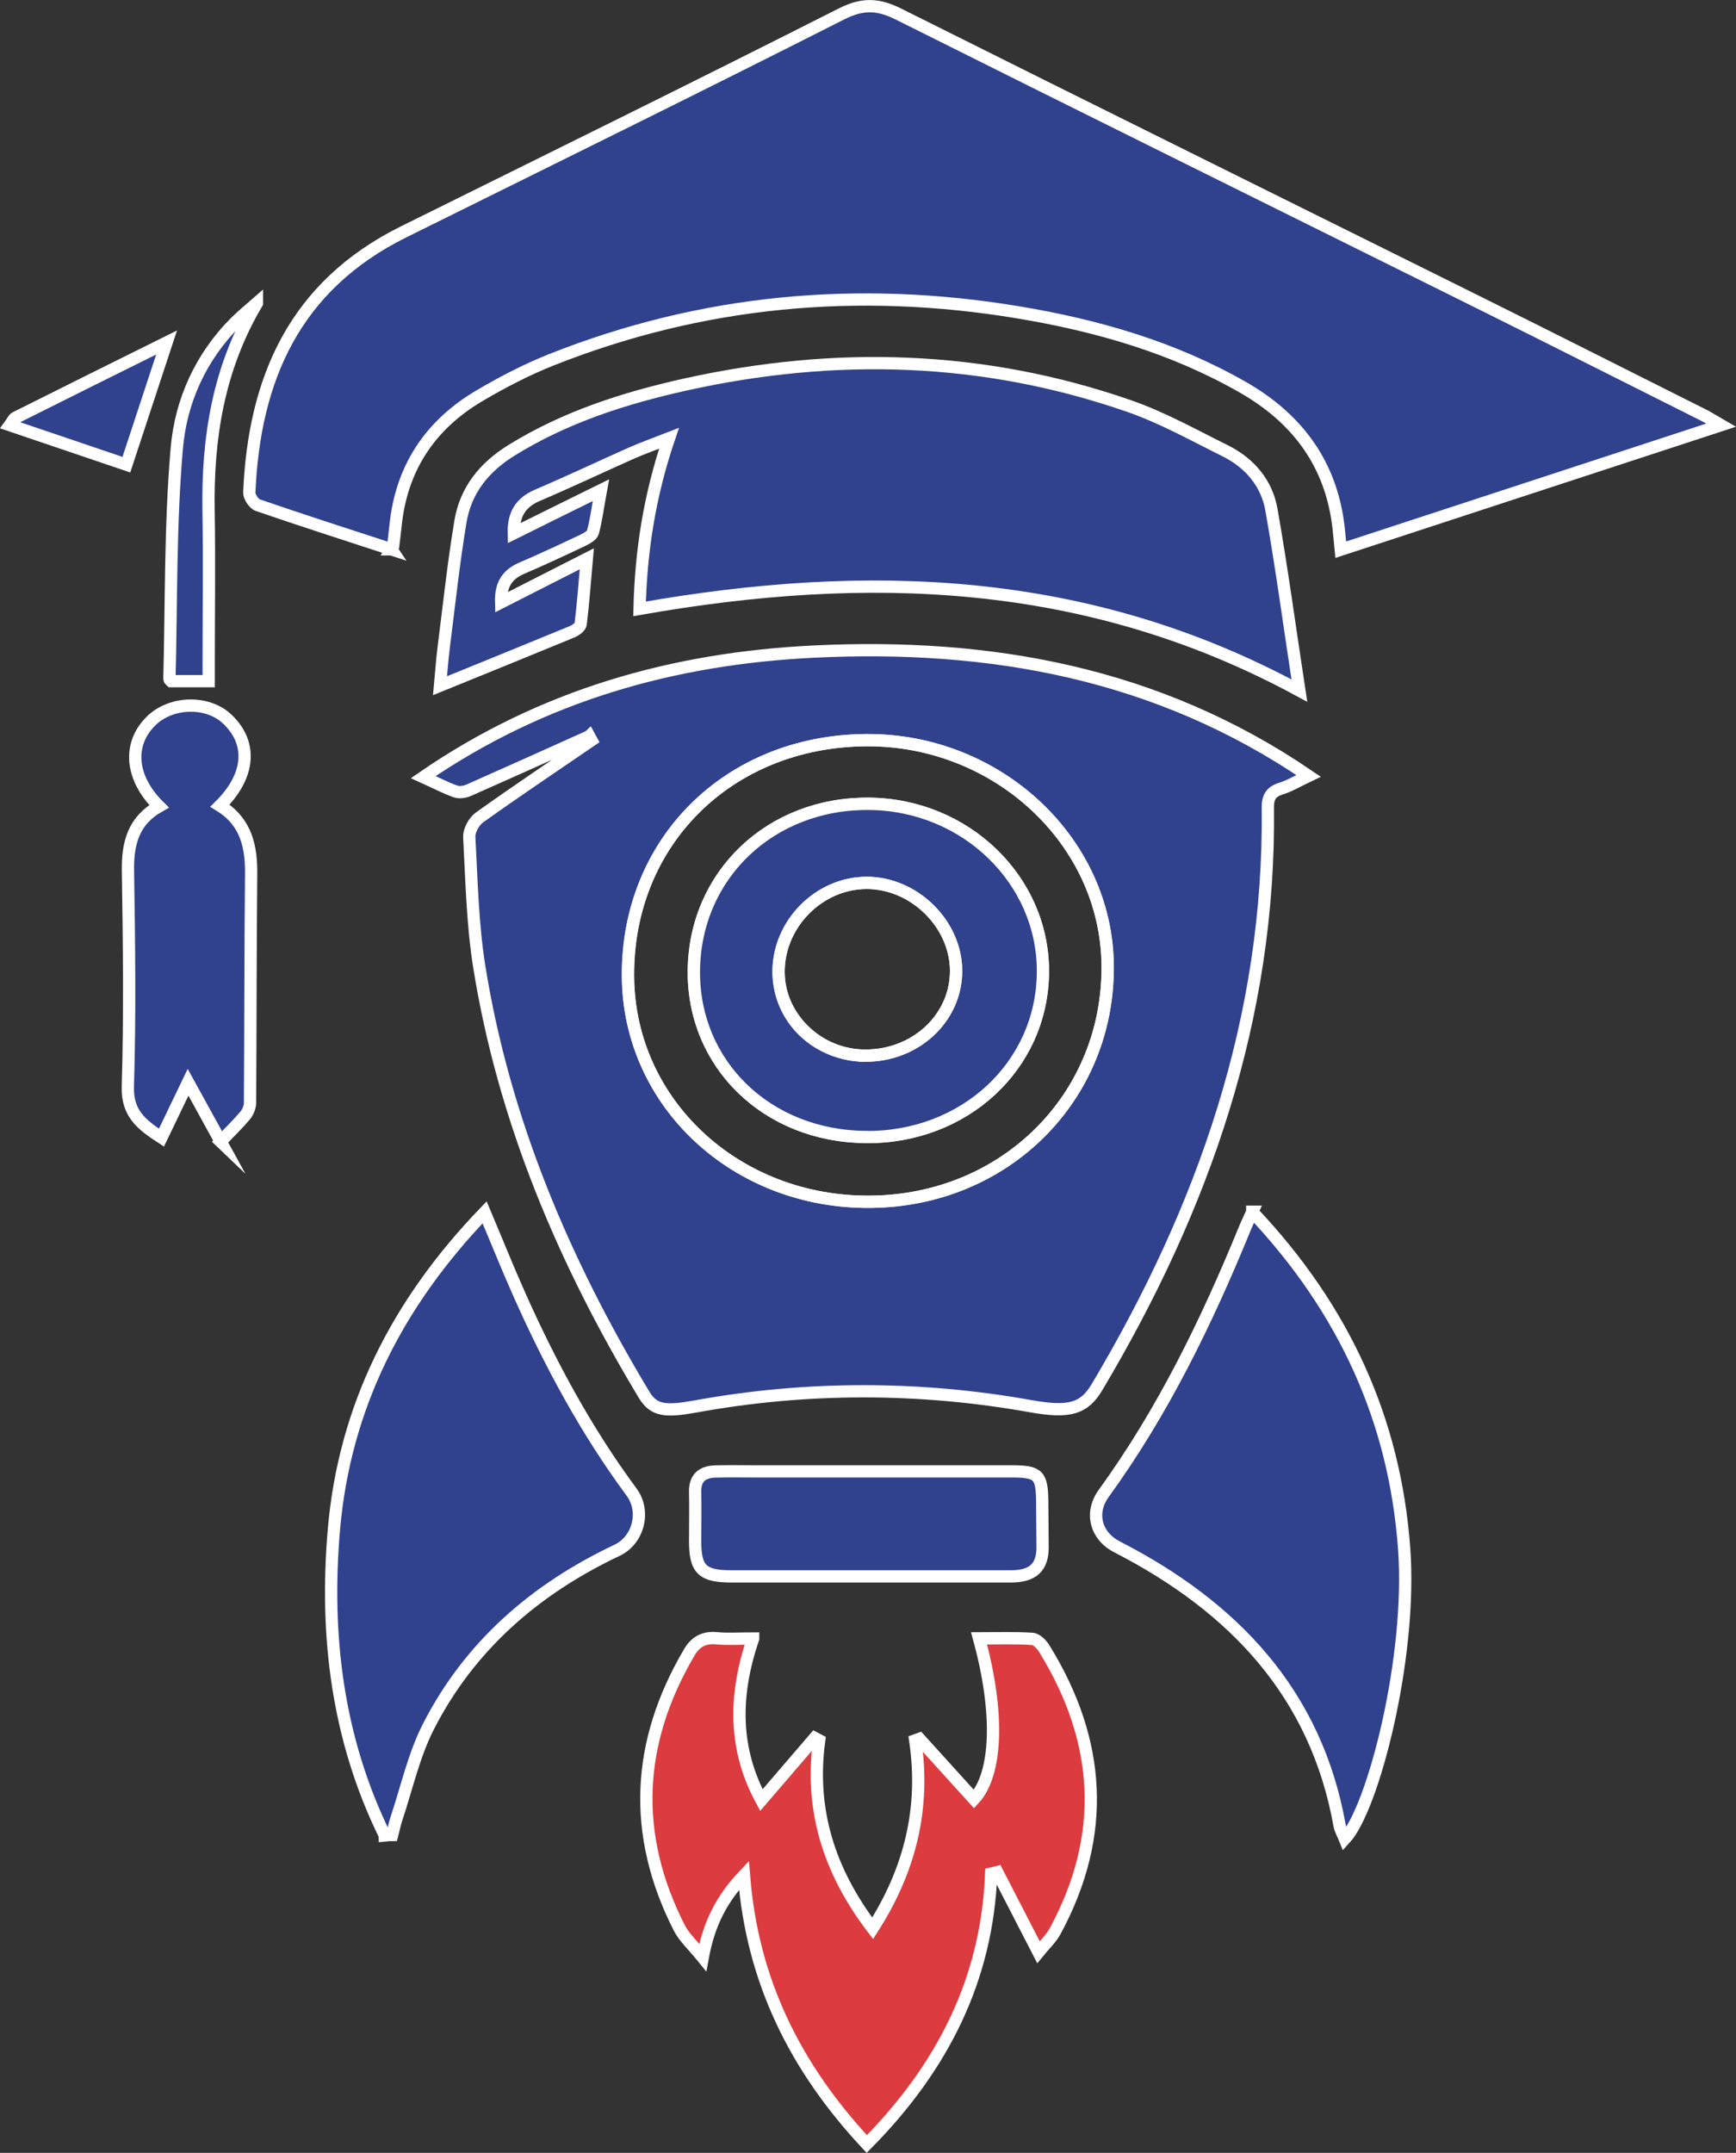 <?xml version="1.0" encoding="UTF-8"?>
<svg id="Layer_2" data-name="Layer 2" xmlns="http://www.w3.org/2000/svg" viewBox="0 0 141.5 175.45">
  <rect x="0" y="0" width="141.5" height="175.45" fill="#333333" stroke="none"/>
  <defs>
    <style>
      .cls-1 {
        fill: #dc3b40;
      }

      .cls-1, .cls-2, .cls-3 {
        stroke: #fff;
        stroke-miterlimit: 10;
      }

      .cls-2 {
        fill: none;
      }

      .cls-3 {
        fill: #30418d;
      }
    </style>
  </defs>
  <g id="Layer_2-2" data-name="Layer 2">
    <g id="Layer_1-2" data-name="Layer 1-2">
      <g id="Both">
        <g id="Logo">
          <path class="cls-3" d="M48.02,60.01c-3.27,1.47-6.53,2.94-9.81,4.39-.32.14-.77.21-1.08.1-.8-.28-1.55-.68-2.63-1.17,9.73-6.68,20.42-9.68,31.87-10.23,14.37-.69,27.98,1.74,40.29,10.13-.9.43-1.55.82-2.25,1.04-.85.26-1.08.75-1.07,1.57.2,17.08-5.22,32.58-13.91,47.18-1.06,1.79-2.26,2.14-5.41,1.58-9.04-1.62-18.28-1.63-27.32.02-2.45.44-3.41.36-4.2-.95-6.54-10.87-11.42-22.35-13.43-34.85-.56-3.49-.63-7.06-.82-10.59-.03-.53.38-1.29.83-1.61,3.01-2.15,6.08-4.2,9.13-6.29l-.18-.33h0ZM70.57,60.32c-11.21.09-19.47,8.31-19.39,19.26.08,10.34,8.83,18.47,19.77,18.36,10.98-.1,19.43-8.52,19.33-19.26-.09-10.15-9-18.45-19.72-18.36h.01Z"/>
          <path class="cls-3" d="M31.91,44.77c-3.67-1.2-7.29-2.36-10.89-3.6-.33-.11-.71-.69-.7-1.03.39-9.21,3.66-16.83,12.59-21.25,11.91-5.9,23.84-11.76,35.69-17.76,1.71-.86,2.96-.81,4.6,0,15.82,7.91,31.67,15.74,47.51,23.61,6.08,3.02,12.13,6.08,18.2,9.12.35.18.68.39,1.37.79-10.5,3.44-20.66,6.76-31,10.15-.09-.88-.14-1.7-.27-2.51-.75-4.8-3.45-8.29-7.69-10.72-5.69-3.26-11.91-5.05-18.36-6.12-13.04-2.16-25.75-1-38.04,3.88-2.01.8-3.95,1.81-5.82,2.91-4.08,2.4-6.39,5.95-6.86,10.6-.06.57-.13,1.14-.2,1.71,0,.04-.05.07-.14.22h.01Z"/>
          <path class="cls-3" d="M40.85,49.09c2.29-1.16,4.48-2.28,6.98-3.55-.18,2.04-.3,3.69-.5,5.32-.03.24-.43.52-.73.64-3.54,1.46-7.09,2.9-10.73,4.38.09-.93.16-2.09.31-3.24.43-3.38.79-6.77,1.35-10.13.42-2.53,1.91-4.42,4.16-5.81,4.36-2.7,9.17-4.25,14.16-5.36,12.22-2.71,24.3-2.37,36.15,1.74,2.72.94,5.27,2.37,7.85,3.65,2.02,1,3.4,2.65,3.78,4.79.85,4.81,1.5,9.66,2.28,14.76-17.24-9.35-35.18-9.94-53.78-6.66.11-4.66.8-9.19,2.4-13.9-1.18.46-2.14.8-3.07,1.21-2.56,1.14-5.09,2.34-7.67,3.44-1.39.6-1.95,1.59-1.91,3.09,2.29-1.14,4.56-2.26,7.1-3.51-.25,1.37-.38,2.41-.65,3.42-.08.28-.53.52-.86.68-1.63.77-3.27,1.54-4.93,2.25-1.17.5-1.75,1.32-1.69,2.78h0Z"/>
          <path class="cls-1" d="M61.39,133.53c-1.59,4.65-1.58,9.02.67,13.17,1.49-1.73,2.92-3.39,4.35-5.06l.36.19c-.77,5.65.8,10.65,4.36,15.32,3.08-4.81,4.28-9.83,3.47-15.32.11-.04.23-.08.34-.12,1.48,1.64,2.97,3.28,4.45,4.91,1.89-2.05,2.08-7.02.41-13.1,1.48,0,2.91-.05,4.34.04.35.02.77.45.98.8,4.63,7.5,5.12,15.17.9,22.99-.36.67-.96,1.22-1.38,1.74-1.17-2.26-2.26-4.39-3.36-6.52-.16.04-.32.08-.49.12-.33,8.65-3.98,15.81-10.14,22.04-5.81-6.23-9.34-13.27-10.01-21.9-1.81,1.91-2.85,3.92-3.36,6.69-.81-1-1.52-1.63-1.92-2.42-3.87-7.62-3.5-15.11.83-22.45.5-.85,1.19-1.24,2.23-1.14.89.09,1.8.02,2.97.02h0Z"/>
          <path class="cls-3" d="M31.36,149.57c-3.87-7.9-4.89-16.31-4.14-24.96.87-9.92,5.14-18.39,12.28-25.81.99,2.34,1.84,4.47,2.77,6.56,2.53,5.7,5.47,11.18,9.21,16.24,1.16,1.57.56,3.91-1.18,4.74-6.71,3.17-12.03,7.82-15.37,14.35-1.2,2.34-1.77,4.99-2.61,7.5-.15.44-.23.9-.35,1.35-.2,0-.41.02-.61.04h0Z"/>
          <path class="cls-3" d="M102.07,98.76c7.51,7.94,11.61,16.98,12.38,27.42.66,8.87-2.52,21.18-4.83,23.68-.17-.42-.37-.74-.43-1.09-1.91-10.7-8.57-17.79-18.13-22.7-1.74-.89-2.25-2.77-1.1-4.36,4.83-6.66,8.38-13.97,11.47-21.51.16-.4.35-.79.65-1.45h-.01Z"/>
          <path class="cls-3" d="M17.99,93.04c-.96-1.74-1.78-3.25-2.66-4.84-.75,1.56-1.44,2.99-2.17,4.51-1.6-1.04-2.8-1.96-2.74-4.14.18-5.88.1-11.78.01-17.66-.03-2.2.46-4.03,2.53-5.2-2.34-2.31-2.57-5.08-.63-6.97,1.63-1.59,4.59-1.66,6.19-.14,2.07,1.95,1.87,4.62-.59,7.06,2.14,1.32,2.57,3.34,2.54,5.62-.06,6.2-.05,12.4-.09,18.59,0,.35-.17.76-.4,1.04-.57.68-1.22,1.3-2,2.12h0Z"/>
          <path class="cls-3" d="M70.83,128.47h-11.19c-2.41,0-2.98-.57-2.98-2.88,0-1.33.03-2.66,0-3.99-.03-1.12.54-1.64,1.63-1.68,1.05-.03,2.09-.01,3.14-.01h21.01c2.2,0,2.49.28,2.51,2.47.01,1.24.02,2.48.03,3.72,0,1.62-.78,2.36-2.55,2.37-3.87,0-7.73,0-11.6,0h0Z"/>
          <path class="cls-3" d="M20.94,24.71c-3.15,5.31-4.04,11-3.94,16.94.07,4.11.01,8.23.01,12.34v1.52h-3.07s-.13-.11-.13-.17c.16-6.27.06-12.56.6-18.81.33-3.83,1.94-7.45,4.83-10.32.54-.53,1.13-1.01,1.7-1.51h0Z"/>
          <path class="cls-3" d="M13.58,27.91c-1.07,3.25-2.14,6.51-3.28,9.96-2.96-1-6.17-2.09-9.5-3.22.24-.33.31-.53.45-.6,4.15-2.08,8.32-4.15,12.33-6.14Z"/>
          <path class="cls-2" d="M70.57,60.32c10.71-.09,19.63,8.21,19.72,18.36.09,10.75-8.35,19.16-19.33,19.26-10.94.1-19.69-8.02-19.77-18.36-.09-10.95,8.18-19.17,19.39-19.26h-.01ZM70.56,92.66c8.06.06,14.37-5.81,14.44-13.41.07-7.51-6.29-13.68-14.18-13.75-8.01-.07-14.17,5.78-14.27,13.55-.1,7.66,5.96,13.54,14,13.6h0Z"/>
          <path class="cls-3" d="M70.56,92.66c-8.04-.06-14.1-5.94-14-13.6.1-7.77,6.26-13.62,14.27-13.55,7.88.06,14.25,6.23,14.18,13.75-.07,7.6-6.39,13.47-14.44,13.41h0ZM70.51,86.03c4.12.02,7.43-3.06,7.42-6.91,0-3.82-3.42-7.17-7.29-7.17s-7.18,3.33-7.18,7.24,3.21,6.82,7.05,6.84Z"/>
          <path class="cls-2" d="M70.51,86.03c-3.84-.02-7.04-3.13-7.05-6.84,0-3.91,3.3-7.23,7.18-7.24,3.87,0,7.28,3.35,7.29,7.17,0,3.85-3.3,6.93-7.42,6.91Z"/>
        </g>
      </g>
    </g>
  </g>
</svg>